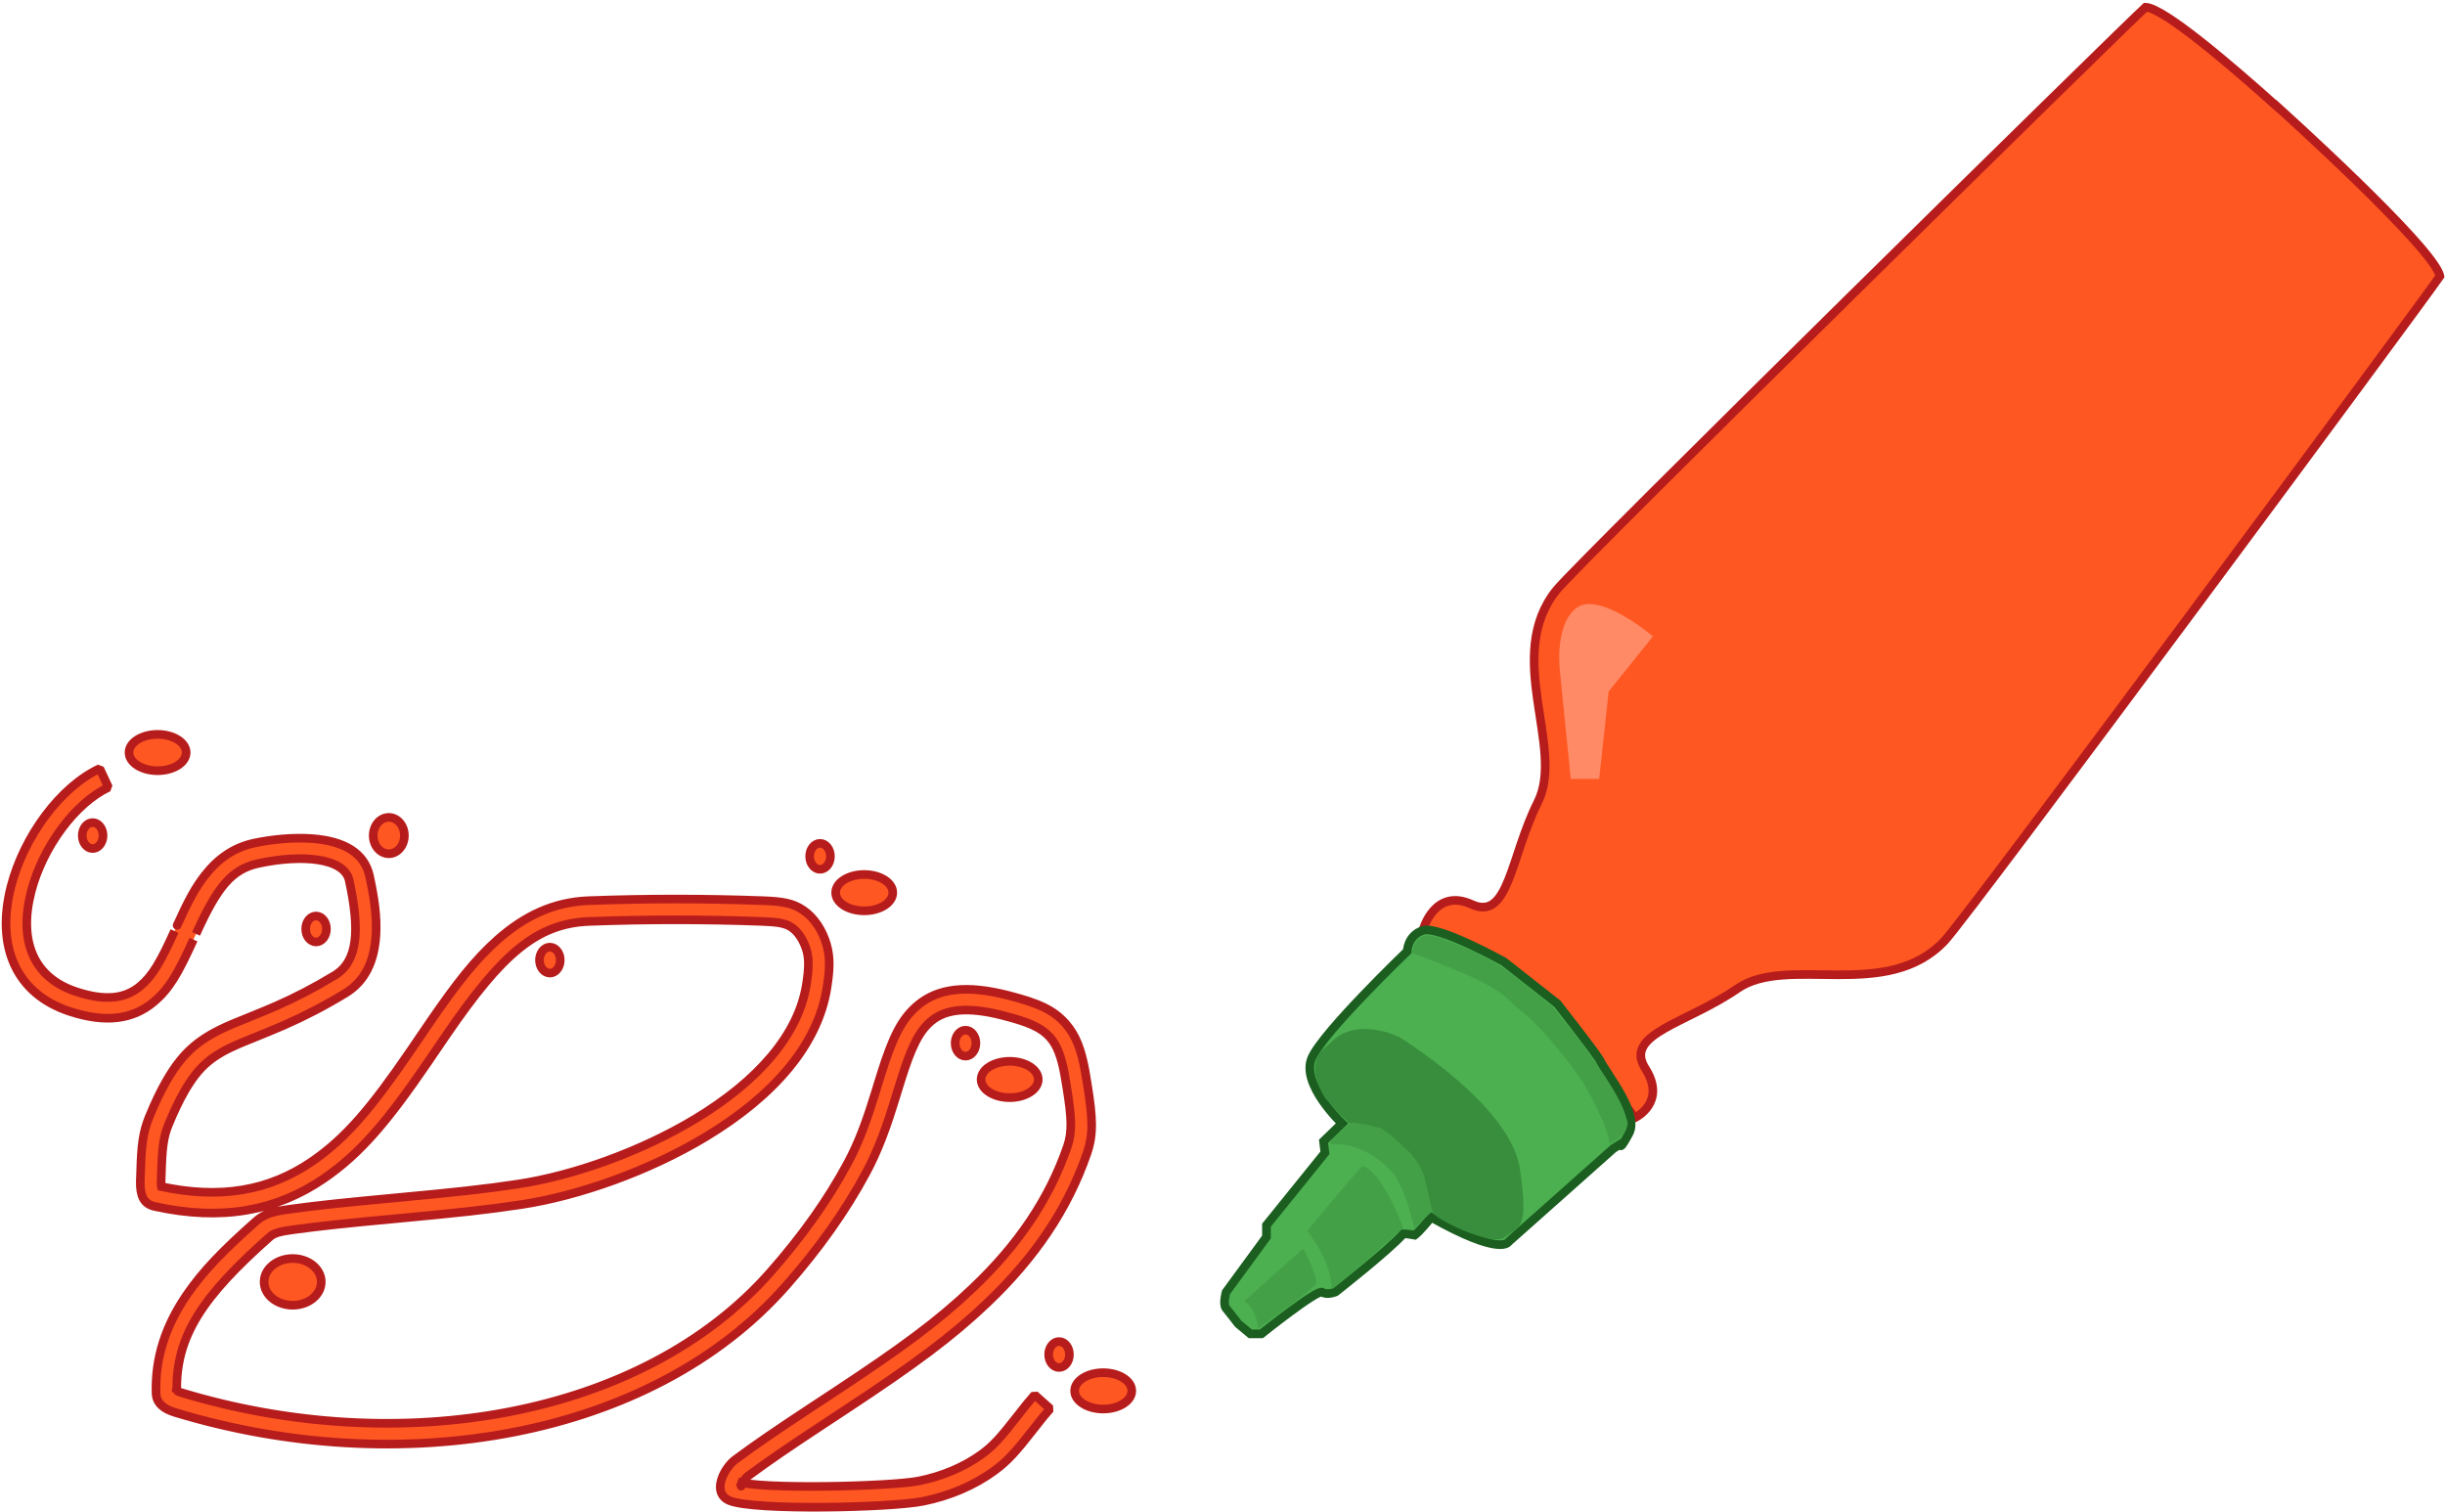 <?xml version="1.0" encoding="UTF-8" standalone="no"?>
<svg width="566px" height="350px" viewBox="0 0 566 350" version="1.1" xmlns="http://www.w3.org/2000/svg" xmlns:xlink="http://www.w3.org/1999/xlink" xmlns:sketch="http://www.bohemiancoding.com/sketch/ns">
    <!-- Generator: Sketch 3.4.3 (16618) - http://www.bohemiancoding.com/sketch -->
    <title>sriracha decal</title>
    <desc>Created with Sketch.</desc>
    <defs>
        <ellipse id="path-1" cx="199.058" cy="36.641" rx="6.615" ry="4.205"></ellipse>
        <ellipse id="path-2" cx="66.753" cy="126.742" rx="6.615" ry="5.406"></ellipse>
        <ellipse id="path-3" cx="35.482" cy="4.205" rx="6.615" ry="4.205"></ellipse>
        <ellipse id="path-4" cx="89.005" cy="23.426" rx="3.608" ry="4.205"></ellipse>
        <ellipse id="path-5" cx="20.447" cy="23.426" rx="2.406" ry="3.003"></ellipse>
        <ellipse id="path-6" cx="126.29" cy="52.258" rx="2.406" ry="3.003"></ellipse>
        <ellipse id="path-7" cx="188.834" cy="28.232" rx="2.406" ry="3.003"></ellipse>
        <ellipse id="path-8" cx="232.735" cy="79.889" rx="6.615" ry="4.205"></ellipse>
        <ellipse id="path-9" cx="222.512" cy="71.48" rx="2.406" ry="3.003"></ellipse>
        <ellipse id="path-10" cx="254.385" cy="151.97" rx="6.615" ry="4.205"></ellipse>
        <ellipse id="path-11" cx="244.161" cy="143.56" rx="2.406" ry="3.003"></ellipse>
        <ellipse id="path-12" cx="72.166" cy="45.05" rx="2.406" ry="3.003"></ellipse>
        <path id="path-13" d="M22.082,7.918 C13.028,12.127 4.523,23.573 1.534,35.268 C-1.921,48.786 2.467,59.989 15.186,64.15 C23.409,66.84 29.679,66.02 34.528,61.986 C38.112,59.003 40.183,55.471 43.788,47.509 C43.781,47.525 44.249,46.489 44.382,46.196 C49.283,35.388 52.546,31.216 58.871,29.863 C68.814,27.736 78.704,28.546 79.843,33.82 C82.324,45.305 81.895,52.511 76.478,55.796 C71.722,58.68 67.382,60.914 62.855,62.908 C60.367,64.005 53.283,66.852 52.8,67.056 C45.394,70.198 41.494,73.338 37.534,80.213 C36.194,82.541 34.874,85.299 33.514,88.615 C32.079,92.114 31.711,95.219 31.55,101.511 C31.545,101.697 31.541,101.794 31.517,102.306 C31.491,102.867 31.479,103.2 31.476,103.578 C31.453,106.627 32.137,108.685 34.772,109.27 C50.315,112.719 63,110.334 73.966,102.819 C82.352,97.072 88.586,89.712 97.965,75.998 C98.551,75.142 101.558,70.718 102.403,69.485 C115.121,50.944 123.184,43.756 135.436,43.298 C148.72,42.802 162.078,42.803 175.456,43.298 C179.144,43.435 180.851,43.732 182.235,44.671 C183.796,45.729 185.078,47.726 185.739,50.035 C186.316,52.052 186.25,54.292 185.676,57.923 C183.848,69.482 174.553,80.206 159.875,89.055 C147.388,96.583 131.728,102.17 118.907,104.103 C111.115,105.277 104.828,105.954 90.638,107.279 C90.511,107.291 90.511,107.291 90.385,107.303 C78.467,108.416 72.957,108.989 66.238,109.898 C62.13,110.453 60.215,110.986 58.265,112.712 C50.618,119.486 45.939,124.307 42.175,129.828 C37.331,136.931 34.889,144.313 35.123,152.498 C35.192,154.911 37.037,156.209 39.508,156.96 C91.511,172.769 149.777,163.031 180.924,127.696 C188.488,119.114 194.736,110.369 199.554,101.365 C200.182,100.191 200.777,98.985 201.345,97.74 C202.635,94.915 203.757,91.972 204.896,88.539 C205.331,87.228 205.748,85.911 206.284,84.176 C206.381,83.863 206.478,83.546 206.608,83.122 C206.768,82.601 206.768,82.601 206.927,82.086 C207.181,81.258 207.369,80.654 207.552,80.07 C209.96,72.399 211.754,68.698 214.594,66.347 C217.972,63.551 223.072,62.983 231.222,65.085 C237.155,66.615 240.043,67.839 242.079,70.147 C243.722,72.01 244.681,74.586 245.427,78.604 C245.586,79.46 245.619,79.657 245.971,81.842 C245.974,81.86 245.974,81.86 245.977,81.879 C247.103,88.849 247.237,92.087 246.079,95.433 C241.828,107.713 234.624,118.214 224.286,128.068 C216.192,135.785 207.724,142.004 192.287,152.184 C191.207,152.896 187.413,155.392 186.701,155.861 C178.823,161.052 174.027,164.326 169.2,167.9 C168.071,168.736 166.934,170.253 166.304,171.721 C165.301,174.059 165.475,176.437 167.962,177.417 C173.845,179.737 205.263,179.013 212.642,177.538 C218.754,176.317 224.524,173.884 229.23,170.426 C232.269,168.193 234.22,166.011 238.235,160.856 C240.14,158.408 240.996,157.347 242.105,156.107 L238.517,152.906 C237.31,154.255 236.41,155.372 234.437,157.905 C230.695,162.711 228.94,164.673 226.379,166.555 C222.262,169.58 217.145,171.738 211.699,172.826 C205.156,174.134 174.527,174.839 169.728,172.948 C170.217,173.14 170.542,173.632 170.572,174.037 C170.573,174.052 170.613,173.877 170.726,173.614 C171.036,172.892 171.658,172.062 172.066,171.76 C176.804,168.252 181.541,165.018 189.351,159.872 C190.06,159.405 193.855,156.908 194.938,156.194 C210.601,145.865 219.247,139.515 227.608,131.545 C238.469,121.191 246.107,110.059 250.626,97.003 C252.136,92.64 251.981,88.874 250.727,81.114 C250.724,81.095 250.724,81.095 250.721,81.077 C250.36,78.842 250.327,78.638 250.157,77.727 C249.266,72.928 248.042,69.638 245.689,66.97 C242.795,63.69 239.278,62.199 232.425,60.432 C222.917,57.981 216.268,58.72 211.524,62.648 C207.729,65.789 205.64,70.098 202.961,78.632 C202.774,79.227 202.585,79.839 202.328,80.675 C202.169,81.192 202.169,81.192 202.009,81.713 C201.879,82.134 201.782,82.45 201.687,82.76 C201.16,84.465 200.752,85.753 200.329,87.027 C199.24,90.308 198.178,93.096 196.968,95.746 C196.441,96.901 195.89,98.017 195.31,99.1 C190.679,107.756 184.645,116.202 177.313,124.52 C147.572,158.261 91.265,167.671 40.908,152.363 C40.479,152.232 40.085,152.056 39.848,151.889 C39.783,151.844 39.76,151.822 39.776,151.845 C39.86,151.965 39.926,152.149 39.932,152.361 C39.561,139.376 45.888,130.098 61.457,116.308 C62.424,115.451 63.746,115.084 66.883,114.66 C73.515,113.763 78.98,113.194 90.833,112.088 C90.959,112.076 90.959,112.076 91.085,112.064 C105.366,110.73 111.713,110.047 119.625,108.854 C133.066,106.828 149.327,101.027 162.361,93.169 C178.136,83.659 188.338,71.888 190.428,58.673 C191.104,54.396 191.187,51.588 190.365,48.715 C189.416,45.397 187.521,42.446 184.937,40.695 C182.539,39.07 180.226,38.666 175.634,38.496 C162.137,37.997 148.66,37.995 135.256,38.496 C127.36,38.791 120.51,41.907 114.073,47.645 C109.064,52.111 104.793,57.498 98.434,66.769 C97.581,68.012 94.572,72.44 93.993,73.288 C84.933,86.535 78.995,93.545 71.244,98.856 C61.386,105.613 50.066,107.741 35.815,104.579 C36.159,104.655 36.381,104.894 36.408,104.975 C36.329,104.736 36.282,104.273 36.287,103.615 C36.29,103.316 36.3,103.031 36.323,102.529 C36.349,101.974 36.353,101.869 36.359,101.634 C36.506,95.919 36.826,93.216 37.966,90.437 C39.25,87.307 40.48,84.736 41.705,82.609 C45.098,76.717 48.177,74.238 54.681,71.479 C55.093,71.304 62.22,68.441 64.797,67.305 C69.509,65.229 74.033,62.9 78.975,59.904 C83.495,57.163 85.667,52.497 86.025,46.485 C86.271,42.356 85.734,38.308 84.546,32.807 C83.369,27.358 78.515,24.724 71.528,24.152 C67.053,23.785 61.908,24.299 57.863,25.164 C53.206,26.161 49.523,28.685 46.449,32.615 C44.176,35.522 42.58,38.523 40,44.213 C39.866,44.509 39.396,45.547 39.404,45.529 C36.108,52.81 34.268,55.947 31.448,58.294 C27.963,61.194 23.421,61.788 16.683,59.583 C6.666,56.306 3.311,47.742 6.196,36.457 C8.848,26.078 16.462,15.831 24.112,12.275 L22.082,7.918 L22.082,7.918 Z"></path>
    </defs>
    <g id="assets" stroke="none" stroke-width="1" fill="none" fill-rule="evenodd" sketch:type="MSPage">
        <g id="pastaImage" sketch:type="MSLayerGroup" transform="translate(-126, -622)">
            <g id="sriracha-decal" transform="translate(127, 623)">
                <g id="Sriracha-Bottle" transform="translate(282, 0)" sketch:type="MSShapeGroup">
                    <g id="bottle" transform="translate(46, 0)">
                        <path d="M198,23.587 C198.019,23.566 198.028,23.555 198.028,23.555 C198.028,23.555 234.652,56.509 235.825,62.939 C231.874,68.749 126.855,210.706 121.184,216.759 C107.798,231.044 84.809,219.822 73.173,227.868 C61.538,235.914 46.787,238.356 51.86,246.31 C56.934,254.264 49.457,257.758 49.457,257.758 C49.457,257.758 30.773,232.937 28.426,229.795 C28.317,229.649 28.27,229.44 28.281,229.168 C28.177,229.158 28.085,229.132 28.007,229.089 C24.569,227.203 0.458,214.182 0.458,214.182 C0.458,214.182 3.118,204.445 11.7,208.362 C20.283,212.279 20.648,197.332 26.996,184.69 C33.344,172.048 19.033,150.844 31.316,135.601 C36.52,129.142 162.48,5.389 167.684,0.668 C171.959,0.842 187.662,14.307 198,23.587 Z" id="Path-10" stroke="#B71C1C" stroke-width="2" fill="#FF5722"></path>
                        <path d="M35.843,139.8 C30.608,143.98 32.161,154.898 32.161,154.898 L34.618,179.318 L41.2,179.318 L43.398,159.074 L53.647,146.315 C53.647,146.315 41.079,135.62 35.843,139.8 Z" id="Path-11" fill="#FF8A65"></path>
                    </g>
                    <g id="nozzle" transform="translate(0, 214)">
                        <path d="M6.438,93.776 L3.614,91.424 C3.614,91.424 1.631,88.813 0.818,87.856 C0.03,86.928 0.818,84.137 0.818,84.137 L10.176,71.358 L10.176,68.624 L23.709,51.863 L23.384,49.203 L27.658,45.06 C27.658,45.06 17.985,35.945 20.684,29.87 C23.384,23.795 42.758,5.209 42.758,5.209 C42.758,5.209 42.795,1.595 46.382,0.385 C49.968,-0.825 65.137,7.609 65.137,7.609 L77.518,17.345 C77.518,17.345 86.757,29.111 87.405,30.505 C88.733,33.364 96.549,42.752 94.128,47.308 C91.707,51.863 92.232,49.791 92.232,49.791 L90.489,50.876 L66.205,72.483 C66.205,72.483 64.631,75.977 48.281,66.779 C45.796,70.004 44.509,70.926 44.509,70.926 C44.509,70.926 42.758,70.602 41.888,70.602 C38.465,74.448 26.208,84.059 26.208,84.059 C26.208,84.059 24.187,84.901 23.1,84.137 C22.013,83.373 9.004,93.776 9.004,93.776 L6.438,93.776 Z" id="Path-4" stroke="#1B5E20" stroke-width="2" fill="#4CAF50"></path>
                        <path d="M5.06,86.188 C9.464,82.263 13.046,79.011 18.678,74.052 C20.419,77.102 21.735,80.683 21.735,81.888 C21.735,83.092 8.214,92.505 8.214,92.505 C8.214,92.505 8.224,88.566 5.06,86.188 Z" id="Path-5" fill="#43A047"></path>
                        <path d="M19.628,69.927 C19.628,69.927 25.259,76.781 25.259,83.422 C29.686,80.184 41.817,69.233 41.817,69.233 C41.817,69.233 37.109,56.232 32.399,54.919 C28.798,58.826 19.628,69.927 19.628,69.927 Z" id="Path-6" fill="#43A047"></path>
                        <path d="M29.516,45.064 C29.516,45.064 36.045,44.503 40.36,48.808 C44.675,53.113 46.054,54.628 47.588,59.176 C48.764,63.017 48.484,65.438 48.484,65.438 L44.409,69.319 C44.409,69.319 42.022,58.083 38.212,55.274 C36.167,53.122 32.138,50.505 28.081,49.983 C25.929,49.707 24.968,50.132 24.968,49.505 C24.968,48.877 29.516,45.064 29.516,45.064 Z" id="Path-7" fill="#43A047"></path>
                        <path d="M36.706,46.233 C36.706,46.233 31.908,44.707 29.415,45.028 C26.612,42.646 23.647,39.036 23.647,39.036 C23.647,39.036 21.043,35.006 21.473,31.717 C21.903,28.429 23.159,28.215 25.342,26.072 C31.237,20.284 40.85,25.047 40.85,25.047 C40.85,25.047 66.623,40.739 68.821,55.485 C71.018,70.231 68.596,68.766 65.016,71.624 C61.533,73.267 48.911,67.083 48.625,65.588 C48.516,64.979 46.776,57.597 46.776,57.597 C46.776,57.597 45.877,54.219 42.83,51.344 C39.783,48.468 39.41,47.946 36.706,46.233 Z" id="Path-8" fill="#388E3C"></path>
                        <path d="M43.985,5.664 C43.985,5.664 51.669,8.418 57.991,11.306 C62.227,13.242 65.489,15.349 67.586,17.797 C75.498,23.531 83.608,35.784 83.608,35.784 C83.608,35.784 89.528,45.975 89.569,49.786 C92.107,48.588 93.503,47.082 93.818,45.007 C92.603,40.142 89.569,35.321 82.295,25.264 C80.893,23.665 76.482,18.17 76.482,18.17 C76.482,18.17 67.098,10.295 64.688,8.871 C58.854,5.424 58.12,5.099 51.757,2.683 C50.379,1.863 47.538,1.441 46.967,1.549 C43.923,2.367 43.985,5.664 43.985,5.664 Z" id="Path-9" fill="#43A047"></path>
                    </g>
                </g>
                <g id="Sriracha-Decal" transform="translate(0, 169)">
                    <g id="Oval-7">
                        <use stroke="#B71C1C" stroke-width="2" stroke-linejoin="bevel" fill="#FF5722" fill-rule="evenodd" sketch:type="MSShapeGroup" xlink:href="#path-1"></use>
                        <use stroke="none" fill="none" xlink:href="#path-1"></use>
                    </g>
                    <g id="Oval-7-Copy-6">
                        <use stroke="#B71C1C" stroke-width="2" stroke-linejoin="bevel" fill="#FF5722" fill-rule="evenodd" sketch:type="MSShapeGroup" xlink:href="#path-2"></use>
                        <use stroke="none" fill="none" xlink:href="#path-2"></use>
                    </g>
                    <g id="Oval-7-Copy-5">
                        <use stroke="#B71C1C" stroke-width="2" stroke-linejoin="bevel" fill="#FF5722" fill-rule="evenodd" sketch:type="MSShapeGroup" xlink:href="#path-3"></use>
                        <use stroke="none" fill="none" xlink:href="#path-3"></use>
                    </g>
                    <g id="Oval-7-Copy-4">
                        <use stroke="#B71C1C" stroke-width="2" stroke-linejoin="bevel" fill="#FF5722" fill-rule="evenodd" sketch:type="MSShapeGroup" xlink:href="#path-4"></use>
                        <use stroke="none" fill="none" xlink:href="#path-4"></use>
                    </g>
                    <g id="Oval-7-Copy">
                        <use stroke="#B71C1C" stroke-width="2" stroke-linejoin="bevel" fill="#FF5722" fill-rule="evenodd" sketch:type="MSShapeGroup" xlink:href="#path-5"></use>
                        <use stroke="none" fill="none" xlink:href="#path-5"></use>
                    </g>
                    <g id="Oval-7-Copy-2">
                        <use stroke="#B71C1C" stroke-width="2" stroke-linejoin="bevel" fill="#FF5722" fill-rule="evenodd" sketch:type="MSShapeGroup" xlink:href="#path-6"></use>
                        <use stroke="none" fill="none" xlink:href="#path-6"></use>
                    </g>
                    <g id="Oval-7-Copy-7">
                        <use stroke="#B71C1C" stroke-width="2" stroke-linejoin="bevel" fill="#FF5722" fill-rule="evenodd" sketch:type="MSShapeGroup" xlink:href="#path-7"></use>
                        <use stroke="none" fill="none" xlink:href="#path-7"></use>
                    </g>
                    <g id="Oval-7-Copy-9">
                        <use stroke="#B71C1C" stroke-width="2" stroke-linejoin="bevel" fill="#FF5722" fill-rule="evenodd" sketch:type="MSShapeGroup" xlink:href="#path-8"></use>
                        <use stroke="none" fill="none" xlink:href="#path-8"></use>
                    </g>
                    <g id="Oval-7-Copy-8">
                        <use stroke="#B71C1C" stroke-width="2" stroke-linejoin="bevel" fill="#FF5722" fill-rule="evenodd" sketch:type="MSShapeGroup" xlink:href="#path-9"></use>
                        <use stroke="none" fill="none" xlink:href="#path-9"></use>
                    </g>
                    <g id="Oval-7-Copy-11">
                        <use stroke="#B71C1C" stroke-width="2" stroke-linejoin="bevel" fill="#FF5722" fill-rule="evenodd" sketch:type="MSShapeGroup" xlink:href="#path-10"></use>
                        <use stroke="none" fill="none" xlink:href="#path-10"></use>
                    </g>
                    <g id="Oval-7-Copy-10">
                        <use stroke="#B71C1C" stroke-width="2" stroke-linejoin="bevel" fill="#FF5722" fill-rule="evenodd" sketch:type="MSShapeGroup" xlink:href="#path-11"></use>
                        <use stroke="none" fill="none" xlink:href="#path-11"></use>
                    </g>
                    <g id="Oval-7-Copy-3">
                        <use stroke="#B71C1C" stroke-width="2" stroke-linejoin="bevel" fill="#FF5722" fill-rule="evenodd" sketch:type="MSShapeGroup" xlink:href="#path-12"></use>
                        <use stroke="none" fill="none" xlink:href="#path-12"></use>
                    </g>
                    <g id="Shape">
                        <use stroke="#B71C1C" stroke-width="2" stroke-linejoin="bevel" fill="#FF5722" fill-rule="evenodd" sketch:type="MSShapeGroup" xlink:href="#path-13"></use>
                        <use stroke="none" fill="none" xlink:href="#path-13"></use>
                    </g>
                </g>
            </g>
        </g>
    </g>
</svg>
